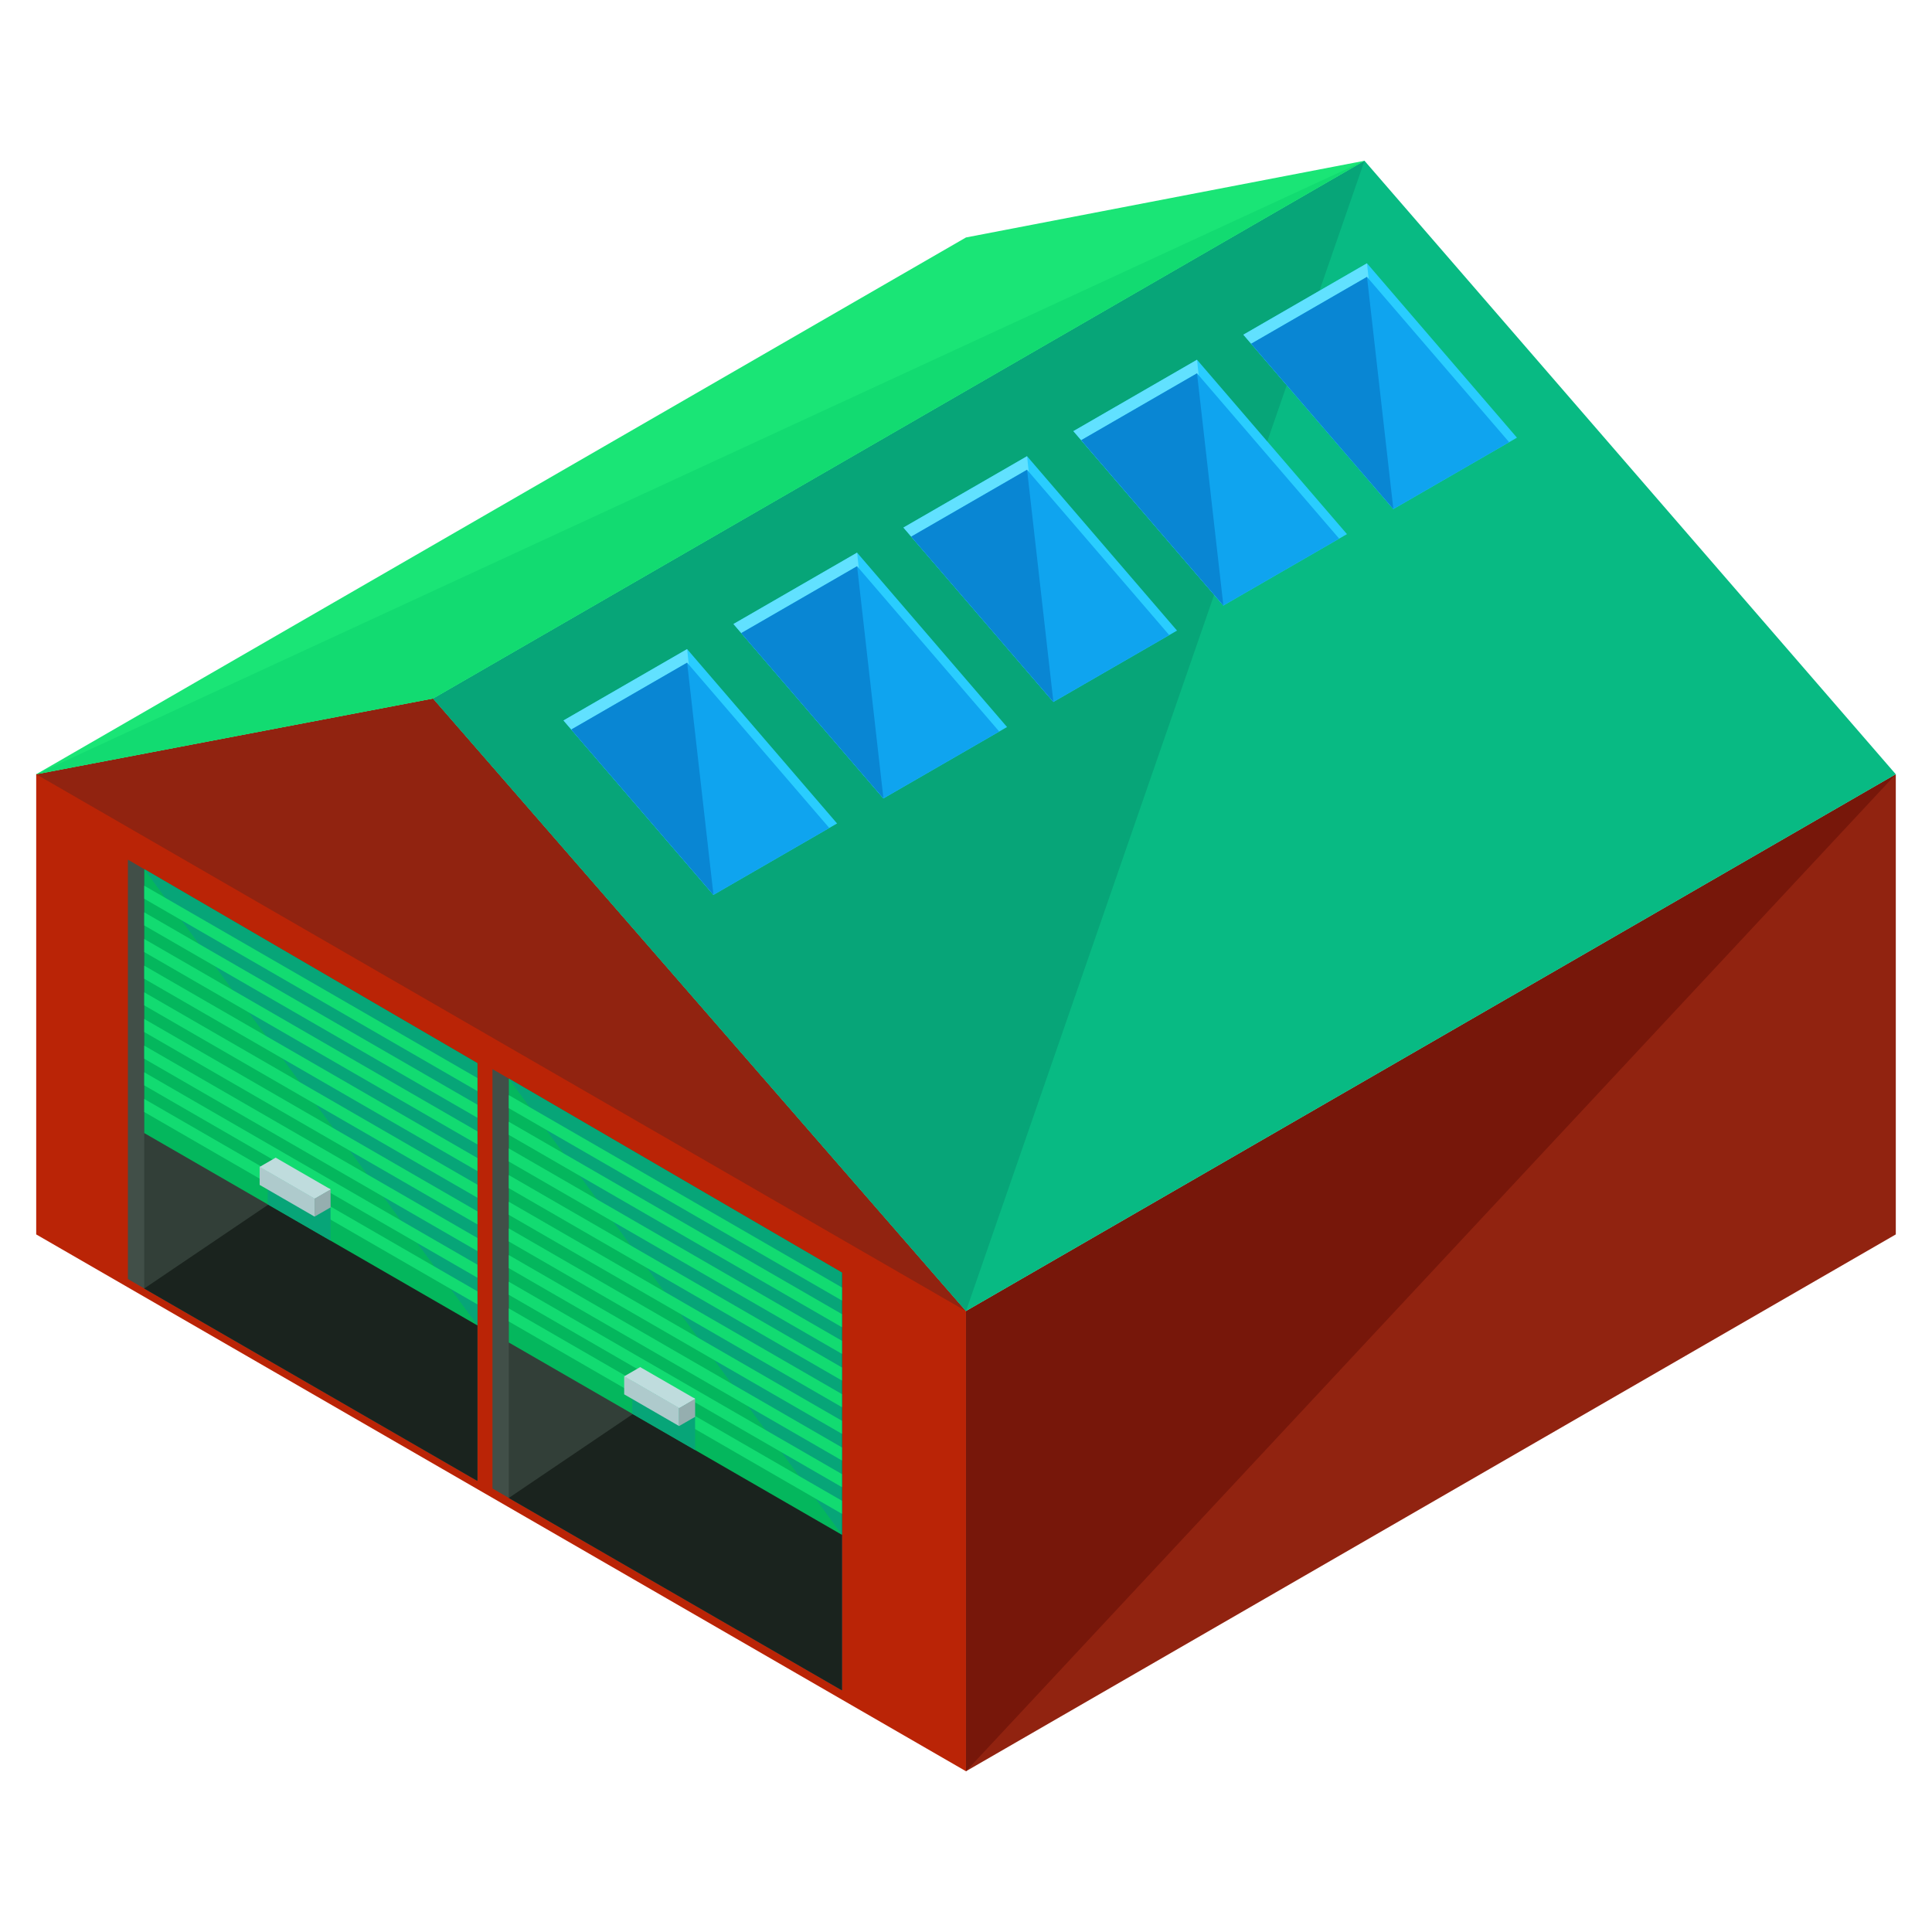 <?xml version="1.0" encoding="utf-8"?>
<!-- Generator: Adobe Illustrator 16.0.0, SVG Export Plug-In . SVG Version: 6.00 Build 0)  -->
<!DOCTYPE svg PUBLIC "-//W3C//DTD SVG 1.1//EN" "http://www.w3.org/Graphics/SVG/1.1/DTD/svg11.dtd">
<svg version="1.1" id="Layer_1" xmlns="http://www.w3.org/2000/svg" xmlns:xlink="http://www.w3.org/1999/xlink" x="0px" y="0px"
	 width="130px" height="130px" viewBox="0 0 130 130" enable-background="new 0 0 130 130" xml:space="preserve">
<g>
	<g>
		<polygon fill="#BA2406" points="2.436,83.061 64.999,119.183 64.999,88.221 29.137,47.003 2.436,52.099 		"/>
		<polyline fill="#912310" points="64.999,88.221 29.137,47.003 2.436,52.099 		"/>
		<polygon fill="#912310" points="64.999,88.221 127.564,52.099 127.564,83.061 64.999,119.183 		"/>
		<polyline fill="#77170A" points="64.999,119.183 64.999,88.221 127.564,52.099 		"/>
		<polygon fill="#08BA83" points="29.137,47.003 91.814,10.817 127.564,52.099 64.999,88.221 		"/>
		<polyline fill="#07A578" points="64.999,88.221 29.137,47.003 91.814,10.817 		"/>
		<polygon fill="#1AE576" points="91.814,10.817 64.999,15.978 2.436,52.099 29.137,47.003 		"/>
		<polyline fill="#12DB71" points="2.436,52.099 29.137,47.003 91.814,10.817 		"/>
	</g>
	<g>
		<g>
			<polygon fill="#414F48" points="8.607,57.845 32.121,71.54 32.121,99.643 8.607,86.065 			"/>
			<polygon fill="#323F38" points="9.706,86.7 32.121,99.643 32.121,71.54 9.706,58.485 			"/>
			<polyline fill="#1A231E" points="9.706,86.7 32.121,99.643 32.121,71.54 			"/>
			<polygon fill="#04B75D" points="9.706,76.241 32.121,89.183 32.121,71.54 9.706,58.485 			"/>
			<polyline fill="#07A578" points="32.121,89.183 32.121,71.54 9.706,58.485 			"/>
			<polygon fill="#12DB71" points="9.706,74.825 32.121,87.769 32.121,86.89 9.706,73.946 			"/>
			<polygon fill="#07A578" points="18.015,81.038 22.242,83.479 22.242,80.446 18.015,78.743 			"/>
			<polygon fill="#12DB71" points="9.706,73.032 32.121,85.974 32.121,85.096 9.706,72.153 			"/>
			<polygon fill="#12DB71" points="9.706,71.238 32.121,84.181 32.121,83.3 9.706,70.358 			"/>
			<polygon fill="#12DB71" points="9.706,69.443 32.121,82.386 32.121,81.508 9.706,68.564 			"/>
			<polygon fill="#12DB71" points="9.706,67.649 32.121,80.592 32.121,79.714 9.706,66.771 			"/>
			<polygon fill="#12DB71" points="9.706,65.857 32.121,78.798 32.121,77.919 9.706,64.978 			"/>
			<polygon fill="#12DB71" points="9.706,64.062 32.121,77.005 32.121,76.126 9.706,63.183 			"/>
			<polygon fill="#12DB71" points="9.706,62.27 32.121,75.211 32.121,74.331 9.706,61.39 			"/>
			<polygon fill="#12DB71" points="9.706,60.474 32.121,73.417 32.121,72.538 9.706,59.597 			"/>
		</g>
		<g>
			<polygon fill="#AECACC" points="17.471,78.504 17.471,79.729 21.167,81.864 21.167,80.638 			"/>
			<polygon fill="#BFDCDD" points="18.548,77.896 17.471,78.519 21.165,80.653 22.242,80.028 			"/>
			<g>
				<polyline fill="#95AEAF" points="22.242,80.028 21.167,80.65 21.167,81.864 22.245,81.243 				"/>
				<polyline fill="#BFDCDD" points="21.167,80.517 21.167,80.65 22.242,80.028 22.127,79.962 				"/>
			</g>
		</g>
	</g>
	<g>
		<g>
			<polygon fill="#414F48" points="33.137,71.937 56.65,85.632 56.65,113.735 33.137,100.157 			"/>
			<polygon fill="#323F38" points="34.236,100.793 56.65,113.735 56.65,85.632 34.236,72.577 			"/>
			<polyline fill="#1A231E" points="34.236,100.793 56.65,113.735 56.65,85.632 			"/>
			<polygon fill="#04B75D" points="34.236,90.333 56.65,103.274 56.65,85.632 34.236,72.577 			"/>
			<polyline fill="#07A578" points="56.65,103.274 56.65,85.632 34.236,72.577 			"/>
			<polygon fill="#12DB71" points="34.236,88.919 56.65,101.861 56.65,100.981 34.236,88.039 			"/>
			<polygon fill="#07A578" points="42.544,95.13 46.771,97.571 46.771,94.539 42.544,92.836 			"/>
			<polygon fill="#12DB71" points="34.236,87.124 56.65,100.066 56.65,99.188 34.236,86.246 			"/>
			<polygon fill="#12DB71" points="34.236,85.331 56.65,98.272 56.65,97.394 34.236,84.451 			"/>
			<polygon fill="#12DB71" points="34.236,83.536 56.65,96.478 56.65,95.601 34.236,82.657 			"/>
			<polygon fill="#12DB71" points="34.236,81.743 56.65,94.685 56.65,93.806 34.236,80.864 			"/>
			<polygon fill="#12DB71" points="34.236,79.949 56.65,92.892 56.65,92.013 34.236,79.069 			"/>
			<polygon fill="#12DB71" points="34.236,78.155 56.65,91.098 56.65,90.219 34.236,77.275 			"/>
			<polygon fill="#12DB71" points="34.236,76.362 56.65,89.304 56.65,88.424 34.236,75.481 			"/>
			<polygon fill="#12DB71" points="34.236,74.567 56.65,87.509 56.65,86.63 34.236,73.688 			"/>
		</g>
		<g>
			<polygon fill="#AECACC" points="42,92.597 42,93.822 45.695,95.956 45.695,94.729 			"/>
			<polygon fill="#BFDCDD" points="43.075,91.989 42,92.611 45.695,94.745 46.771,94.12 			"/>
			<g>
				<polyline fill="#95AEAF" points="46.771,94.12 45.695,94.743 45.695,95.956 46.774,95.335 				"/>
				<polyline fill="#BFDCDD" points="45.695,94.609 45.695,94.743 46.771,94.12 46.657,94.055 				"/>
			</g>
		</g>
	</g>
	<g>
		<polygon fill="#29CDFF" points="37.917,48.479 46.235,43.678 56.325,55.409 48.008,60.212 		"/>
		<polyline fill="#61E1FF" points="48.008,60.212 37.917,48.479 46.235,43.678 		"/>
		<polygon fill="#0FA4EF" points="55.8,55.712 48.008,60.212 38.442,49.09 46.235,44.591 		"/>
		<polyline fill="#0986D3" points="48.008,60.212 38.442,49.09 46.235,44.591 		"/>
	</g>
	<g>
		<polygon fill="#29CDFF" points="49.354,41.989 57.672,37.188 67.762,48.92 59.444,53.722 		"/>
		<polyline fill="#61E1FF" points="59.444,53.722 49.354,41.989 57.672,37.188 		"/>
		<polygon fill="#0FA4EF" points="67.236,49.223 59.444,53.722 49.879,42.601 57.672,38.102 		"/>
		<polyline fill="#0986D3" points="59.444,53.722 49.879,42.601 57.672,38.102 		"/>
	</g>
	<g>
		<polygon fill="#29CDFF" points="60.79,35.499 69.109,30.698 79.199,42.431 70.881,47.231 		"/>
		<polyline fill="#61E1FF" points="70.881,47.231 60.79,35.499 69.109,30.698 		"/>
		<polygon fill="#0FA4EF" points="78.674,42.733 70.881,47.231 61.315,36.11 69.109,31.612 		"/>
		<polyline fill="#0986D3" points="70.881,47.231 61.315,36.11 69.109,31.612 		"/>
	</g>
	<g>
		<polygon fill="#29CDFF" points="72.227,29.011 80.545,24.208 90.635,35.94 82.318,40.742 		"/>
		<polyline fill="#61E1FF" points="82.318,40.742 72.227,29.011 80.545,24.208 		"/>
		<polygon fill="#0FA4EF" points="90.109,36.243 82.318,40.742 72.754,29.62 80.545,25.122 		"/>
		<polyline fill="#0986D3" points="82.318,40.742 72.754,29.62 80.545,25.122 		"/>
	</g>
	<g>
		<polygon fill="#29CDFF" points="83.664,22.521 91.982,17.718 102.072,29.45 93.756,34.253 		"/>
		<polyline fill="#61E1FF" points="93.756,34.253 83.664,22.521 91.982,17.718 		"/>
		<polygon fill="#0FA4EF" points="101.547,29.754 93.756,34.253 84.189,23.131 91.982,18.633 		"/>
		<polyline fill="#0986D3" points="93.756,34.253 84.189,23.131 91.982,18.633 		"/>
	</g>
</g>
</svg>
